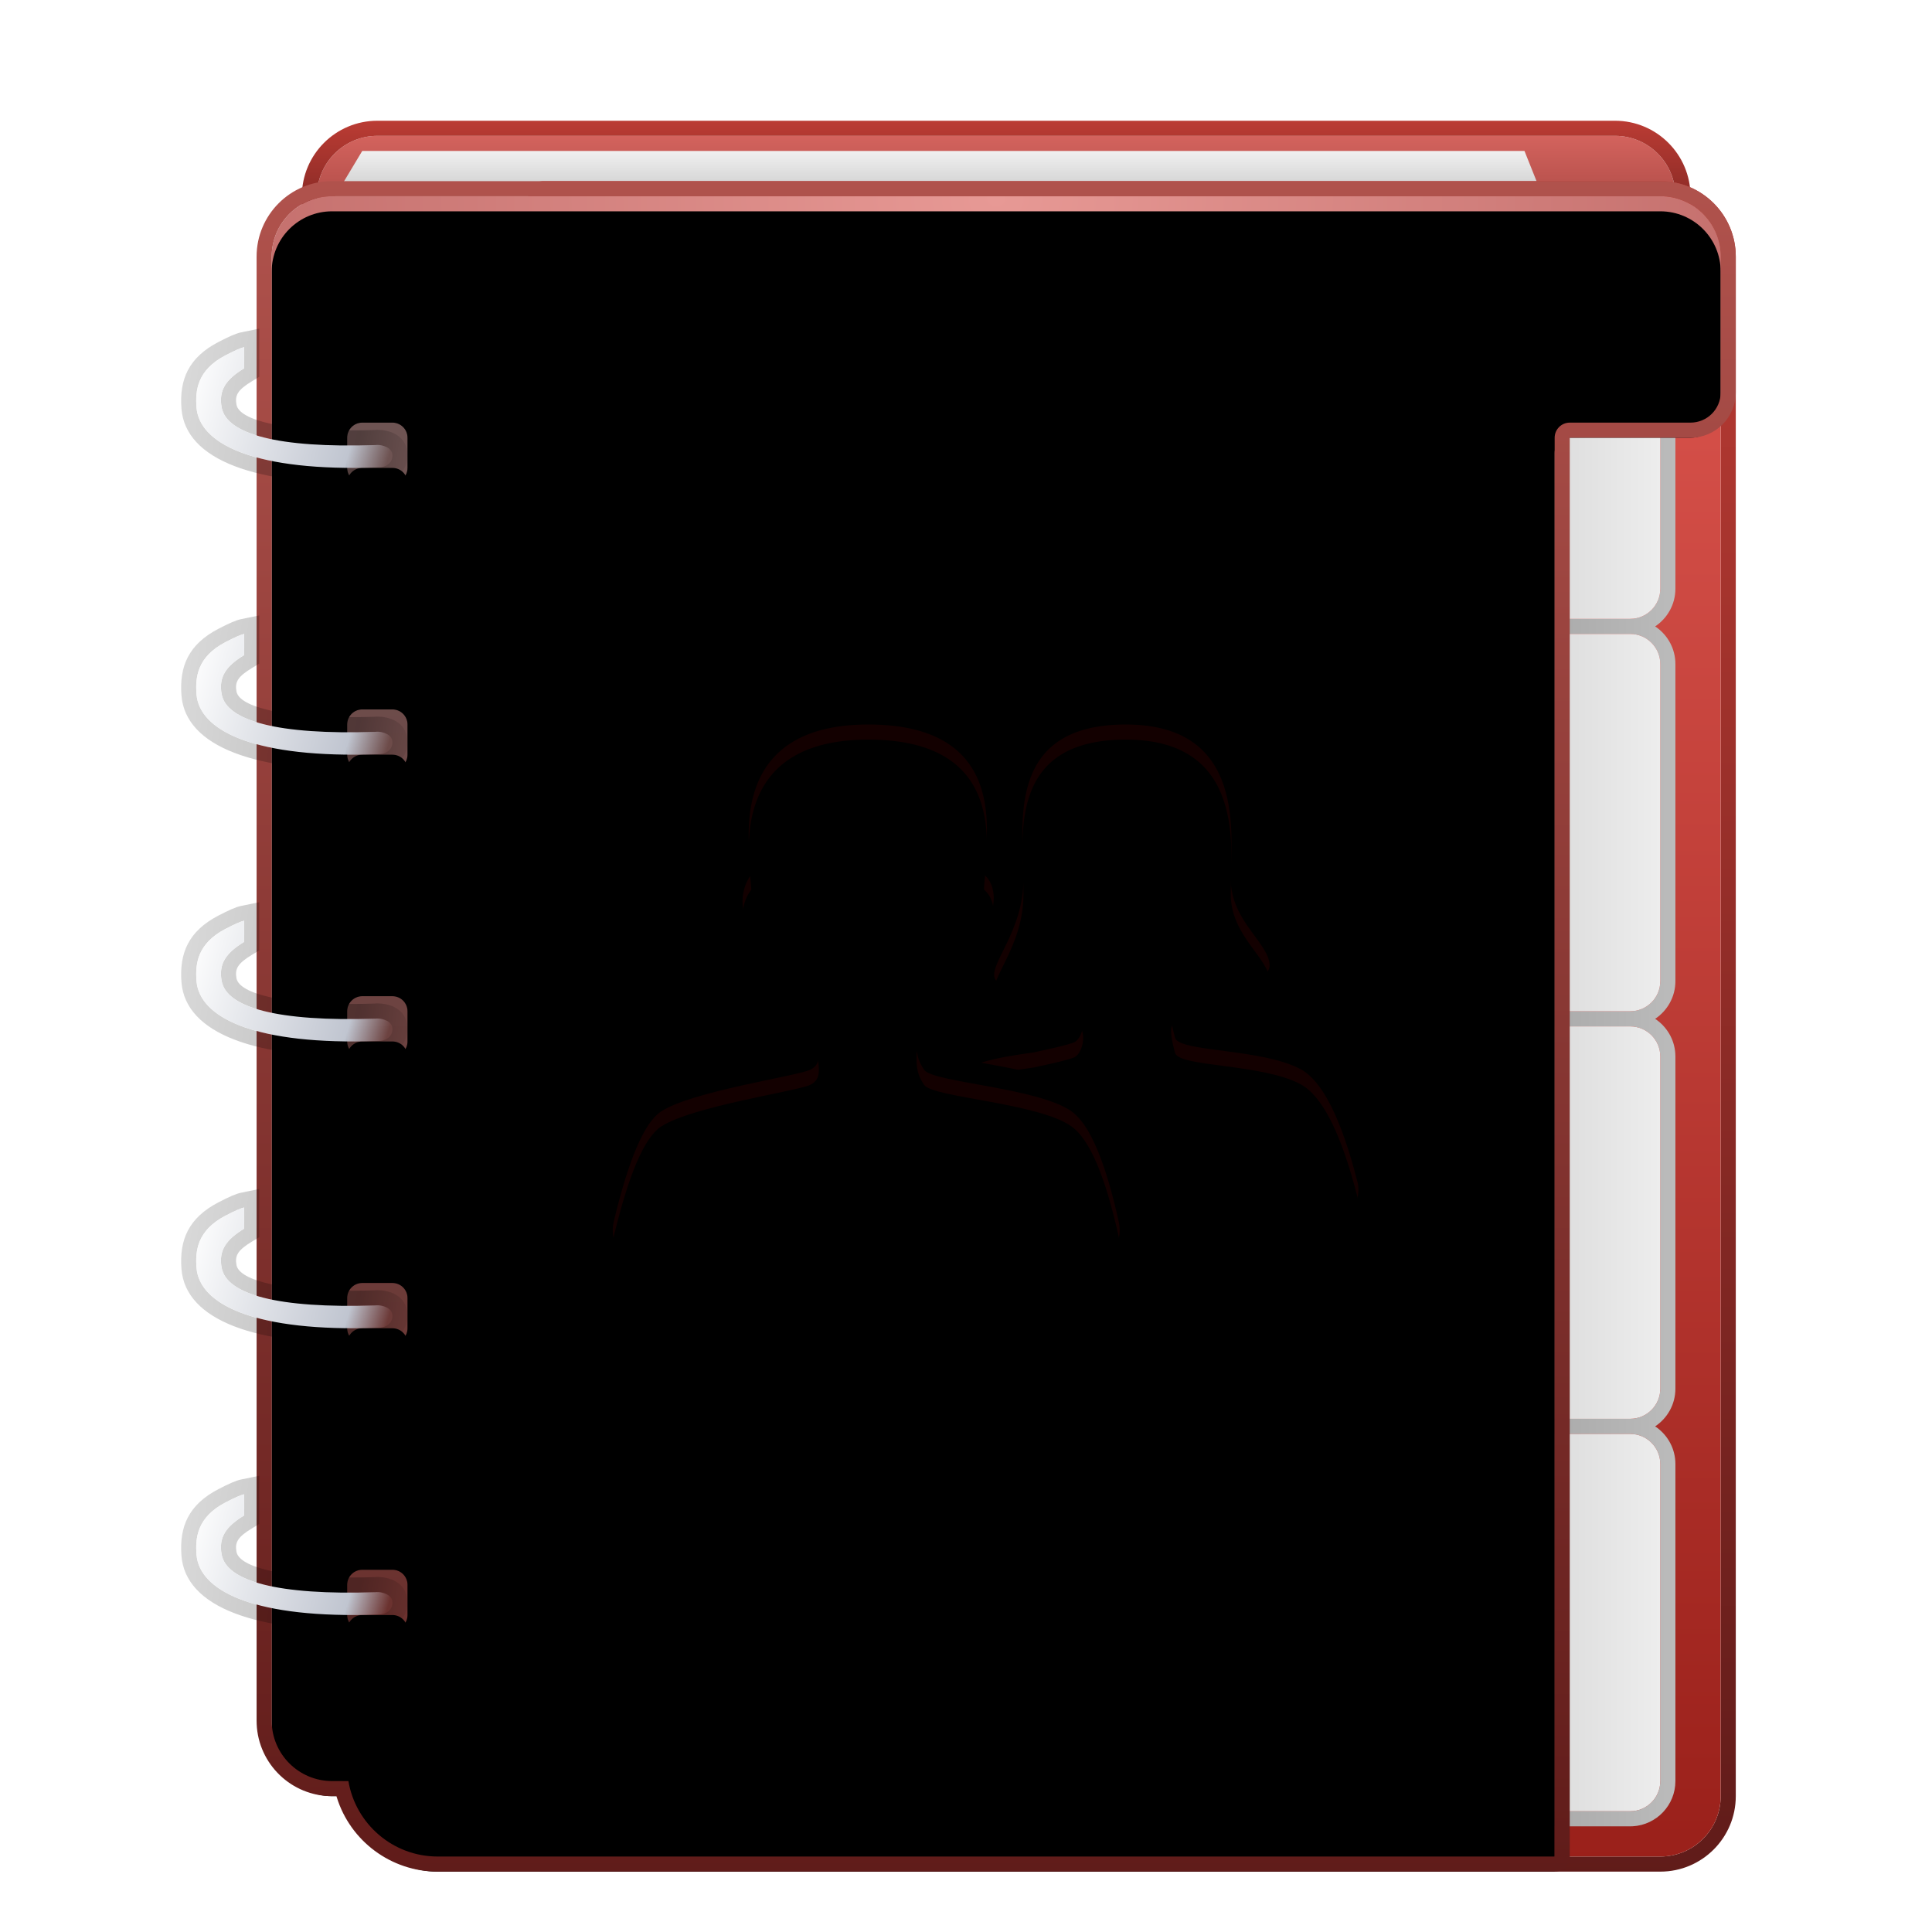 <svg xmlns="http://www.w3.org/2000/svg" xmlns:xlink="http://www.w3.org/1999/xlink" width="128" height="128" viewBox="0 0 128 128">
  <defs>
    <filter id="deepin-address-book-a" width="135%" height="132.2%" x="-15.5%" y="-14.8%" filterUnits="objectBoundingBox">
      <feOffset dy="2" in="SourceAlpha" result="shadowOffsetOuter1"/>
      <feGaussianBlur in="shadowOffsetOuter1" result="shadowBlurOuter1" stdDeviation="3"/>
      <feColorMatrix in="shadowBlurOuter1" result="shadowMatrixOuter1" values="0 0 0 0 0   0 0 0 0 0   0 0 0 0 0  0 0 0 0.2 0"/>
      <feMerge>
        <feMergeNode in="shadowMatrixOuter1"/>
        <feMergeNode in="SourceGraphic"/>
      </feMerge>
    </filter>
    <linearGradient id="deepin-address-book-b" x1="47.895%" x2="47.895%" y1="-24.634%" y2="100%">
      <stop offset="0%" stop-color="#E36D67"/>
      <stop offset="100%" stop-color="#943A36"/>
    </linearGradient>
    <linearGradient id="deepin-address-book-c" x1="47.895%" x2="47.895%" y1="-1.471%" y2="101.471%">
      <stop offset="0%" stop-color="#BC3C34"/>
      <stop offset="100%" stop-color="#5F1B19"/>
    </linearGradient>
    <linearGradient id="deepin-address-book-d" x1="43.345%" x2="43.345%" y1="0%" y2="50%">
      <stop offset="0%" stop-color="#F0F0F0"/>
      <stop offset="100%" stop-color="#D1D1D1"/>
    </linearGradient>
    <linearGradient id="deepin-address-book-e" x1="47.895%" x2="47.895%" y1="-1.471%" y2="101.471%">
      <stop offset="0%" stop-color="#BC3C34"/>
      <stop offset="100%" stop-color="#5F1B19"/>
    </linearGradient>
    <linearGradient id="deepin-address-book-f" x1="47.895%" x2="47.895%" y1="-1.471%" y2="101.471%">
      <stop offset="0%" stop-color="#DD564F"/>
      <stop offset="100%" stop-color="#9A201A"/>
    </linearGradient>
    <path id="deepin-address-book-g" d="M13,1 L87,1 C89.209,1 91,2.791 91,5 L91,107 C91,109.209 89.209,111 87,111 L13,111 L13,1 Z"/>
    <linearGradient id="deepin-address-book-h" x1="110%" x2="10%" y1="118.75%" y2="118.75%">
      <stop offset="0%" stop-color="#BEBEBE"/>
      <stop offset="100%" stop-color="#A0A0A0"/>
    </linearGradient>
    <linearGradient id="deepin-address-book-i" x1="110%" x2="10%" y1="68.75%" y2="68.75%">
      <stop offset="0%" stop-color="#F0F0F0"/>
      <stop offset="100%" stop-color="#D2D2D2"/>
    </linearGradient>
    <filter id="deepin-address-book-j" width="113.5%" height="111.6%" x="-6.8%" y="-5.8%" filterUnits="objectBoundingBox">
      <feGaussianBlur in="SourceGraphic" stdDeviation="2"/>
    </filter>
    <radialGradient id="deepin-address-book-k" cx="50%" cy="0%" r="114.583%" fx="50%" fy="0%" gradientTransform="matrix(0 .873 -1.194 0 .5 -.436)">
      <stop offset="0%" stop-color="#E79995"/>
      <stop offset="100%" stop-color="#8B2B2B"/>
    </radialGradient>
    <path id="deepin-address-book-l" d="M93,1 C95.209,1 97,2.791 97,5 L97,14 C97,15.105 96.105,16 95,16 L87,16 C86.448,16 86,16.448 86,17 L86,111 L12,111 C9.027,111 6.56,108.838 6.083,106.001 L5,106 C2.791,106 1,104.209 1,102 L1,5 C1,2.791 2.791,1 5,1 L93,1 Z"/>
    <filter id="deepin-address-book-m" width="101%" height="100.9%" x="-.5%" y="-.5%" filterUnits="objectBoundingBox">
      <feOffset dy="1" in="SourceAlpha" result="shadowOffsetInner1"/>
      <feComposite in="shadowOffsetInner1" in2="SourceAlpha" k2="-1" k3="1" operator="arithmetic" result="shadowInnerInner1"/>
      <feColorMatrix in="shadowInnerInner1" values="0 0 0 0 1   0 0 0 0 1   0 0 0 0 1  0 0 0 0.378 0"/>
    </filter>
    <linearGradient id="deepin-address-book-n" x1="47.895%" x2="47.895%" y1="-1.471%" y2="101.471%">
      <stop offset="0%" stop-color="#B1534D"/>
      <stop offset="100%" stop-color="#5F1B19"/>
    </linearGradient>
    <linearGradient id="deepin-address-book-o" x1="50%" x2="50%" y1="0%" y2="100%">
      <stop offset="0%" stop-color="#6E5453"/>
      <stop offset="100%" stop-color="#6B312E"/>
    </linearGradient>
    <path id="deepin-address-book-p" d="M14,95 C14.552,95 15,95.448 15,96 L15,98 C15,98.552 14.552,99 14,99 L12,99 C11.448,99 11,98.552 11,98 L11,96 C11,95.448 11.448,95 12,95 L14,95 Z M14,76 C14.552,76 15,76.448 15,77 L15,79 C15,79.552 14.552,80 14,80 L12,80 C11.448,80 11,79.552 11,79 L11,77 C11,76.448 11.448,76 12,76 L14,76 Z M14,57 C14.552,57 15,57.448 15,58 L15,60 C15,60.552 14.552,61 14,61 L12,61 C11.448,61 11,60.552 11,60 L11,58 C11,57.448 11.448,57 12,57 L14,57 Z M14,38 C14.552,38 15,38.448 15,39 L15,41 C15,41.552 14.552,42 14,42 L12,42 C11.448,42 11,41.552 11,41 L11,39 C11,38.448 11.448,38 12,38 L14,38 Z M14,19 C14.552,19 15,19.448 15,20 L15,22 C15,22.552 14.552,23 14,23 L12,23 C11.448,23 11,22.552 11,22 L11,20 C11,19.448 11.448,19 12,19 L14,19 Z"/>
    <filter id="deepin-address-book-q" width="300%" height="110%" x="-100%" y="-5%" filterUnits="objectBoundingBox">
      <feGaussianBlur in="SourceAlpha" result="shadowBlurInner1" stdDeviation="2.5"/>
      <feOffset dy="3" in="shadowBlurInner1" result="shadowOffsetInner1"/>
      <feComposite in="shadowOffsetInner1" in2="SourceAlpha" k2="-1" k3="1" operator="arithmetic" result="shadowInnerInner1"/>
      <feColorMatrix in="shadowInnerInner1" values="0 0 0 0 0   0 0 0 0 0   0 0 0 0 0  0 0 0 0.308 0"/>
    </filter>
    <linearGradient id="deepin-address-book-r" x1="50%" x2="50%" y1="0%" y2="100%">
      <stop offset="0%" stop-opacity=".289"/>
      <stop offset="100%" stop-opacity=".226"/>
    </linearGradient>
    <path id="deepin-address-book-t" d="M45.527,39 C55.302,39 53.195,47.102 53.195,48.94 C54.375,49.942 53.785,52.281 52.606,52.949 C52.353,56.708 48.729,59.213 48.729,59.798 C48.729,60.383 48.645,61.051 49.235,61.886 C49.825,62.722 56.819,63.056 59.01,64.643 C60.196,65.502 61.234,67.941 62.124,71.96 C62.163,72.137 62.183,72.318 62.183,72.5 C62.183,73.881 61.064,75 59.683,75 L59.683,75 L31.096,75 C30.901,75 30.705,74.977 30.515,74.931 C29.172,74.61 28.344,73.261 28.665,71.919 C29.651,67.794 30.694,65.368 31.792,64.643 C33.814,63.306 40.724,62.304 41.651,61.886 C42.578,61.469 42.157,60.55 42.157,59.631 C42.157,58.712 38.87,57.376 38.28,52.949 C36.932,51.947 36.932,50.026 37.775,48.94 C37.775,47.603 35.752,39 45.527,39 Z M62.588,39 C70.656,39 69.54,46.468 69.54,49.247 C69.54,52.026 72.115,53.502 72.115,54.979 C72.115,56.455 66.278,57.844 65.849,57.844 C65.42,57.844 65.592,58.799 65.849,59.755 C66.107,60.71 71.6,60.449 74.175,61.839 C75.606,62.611 76.859,65.095 77.932,69.291 C77.977,69.466 78,69.647 78,69.828 C78,70.979 77.103,71.921 75.969,71.995 L75.826,71.999 L63.995,72 L63.931,71.701 L63.842,71.316 C62.896,67.252 61.767,64.719 60.21,63.579 C59.212,62.848 57.788,62.372 55.622,61.911 L55.274,61.838 L54.693,61.722 L53,61.405 C54.044,61.076 55.307,60.888 56.46,60.73 L57.667,60.463 C58.472,60.279 59.089,60.117 59.24,60.015 C59.755,59.668 59.927,58.539 59.584,58.105 C59.24,57.671 54.348,56.802 53.919,55.847 C53.49,54.892 55.807,52.721 55.807,49.247 L55.8,48.736 C55.707,45.151 54.899,39 62.588,39 Z"/>
    <filter id="deepin-address-book-s" width="106.9%" height="108.3%" x="-3.9%" y="-4.2%" filterUnits="objectBoundingBox">
      <feOffset in="SourceAlpha" result="shadowOffsetOuter1"/>
      <feGaussianBlur in="shadowOffsetOuter1" result="shadowBlurOuter1" stdDeviation=".5"/>
      <feComposite in="shadowBlurOuter1" in2="SourceAlpha" operator="out" result="shadowBlurOuter1"/>
      <feColorMatrix in="shadowBlurOuter1" values="0 0 0 0 1   0 0 0 0 1   0 0 0 0 1  0 0 0 0.302 0"/>
    </filter>
    <filter id="deepin-address-book-u" width="109%" height="111.1%" x="-4.9%" y="-5.6%" filterUnits="objectBoundingBox">
      <feGaussianBlur in="SourceAlpha" result="shadowBlurInner1" stdDeviation=".5"/>
      <feOffset dy="1" in="shadowBlurInner1" result="shadowOffsetInner1"/>
      <feComposite in="shadowOffsetInner1" in2="SourceAlpha" k2="-1" k3="1" operator="arithmetic" result="shadowInnerInner1"/>
      <feColorMatrix in="shadowInnerInner1" values="0 0 0 0 0.189   0 0 0 0 0.003   0 0 0 0 0.003  0 0 0 0.497 0"/>
    </filter>
    <linearGradient id="deepin-address-book-v" x1="-1.362%" x2="110.989%" y1="29.738%" y2="41.188%">
      <stop offset="0%" stop-opacity=".146"/>
      <stop offset="74.43%" stop-opacity=".263"/>
      <stop offset="100%" stop-opacity="0"/>
    </linearGradient>
    <linearGradient id="deepin-address-book-w" x1="-7.691%" x2="102.592%" y1="44.041%" y2="64.342%">
      <stop offset="0%" stop-color="#FFF"/>
      <stop offset="81.552%" stop-color="#C0C5D0"/>
      <stop offset="100%" stop-color="#BDC3CE" stop-opacity="0"/>
      <stop offset="100%" stop-color="#B2D0E0"/>
      <stop offset="100%" stop-color="#FFF" stop-opacity="0"/>
    </linearGradient>
  </defs>
  <g fill="none" fill-rule="evenodd" filter="url(#deepin-address-book-a)" transform="translate(12 7)">
    <path fill="url(#deepin-address-book-b)" fill-rule="nonzero" d="M13,0 L83.568,0 L83.568,0 L95,0 C97.209,-4.05812251e-16 99,1.791 99,4 L99,8 L99,8 L9,8 L9,4 C9,1.791 10.791,4.05812251e-16 13,0 Z"/>
    <path fill="url(#deepin-address-book-c)" fill-rule="nonzero" d="M95,-1 L13,-1 C10.239,-1 8,1.239 8,4 L8,8 C8,8.552 8.448,9 9,9 L99,9 C99.552,9 100,8.552 100,8 L100,4 C100,1.239 97.761,-1 95,-1 Z M95,0 C97.209,0 99,1.791 99,4 L99,8 L9,8 L9,4 C9,1.791 10.791,0 13,0 L95,0 Z"/>
    <polygon fill="url(#deepin-address-book-d)" fill-rule="nonzero" points="12 1 89 1 91 6 9 6"/>
    <g transform="translate(11 3)">
      <path fill="url(#deepin-address-book-e)" fill-rule="nonzero" d="M87,0 L13,0 C12.448,0 12,0.448 12,1 L12,111 C12,111.552 12.448,112 13,112 L87,112 C89.761,112 92,109.761 92,107 L92,5 C92,2.239 89.761,0 87,0 Z M87,1 C89.209,1 91,2.791 91,5 L91,107 C91,109.209 89.209,111 87,111 L13,111 L13,1 L87,1 Z"/>
      <use fill="url(#deepin-address-book-f)" fill-rule="nonzero" xlink:href="#deepin-address-book-g"/>
      <path fill="url(#deepin-address-book-h)" fill-rule="nonzero" d="M85,2 C86.598,2 87.904,3.249 87.995,4.824 L88,5 L88,27 C88,28.044 87.466,28.964 86.657,29.501 C87.412,30 87.928,30.835 87.993,31.793 L88,32 L88,53 C88,54.044 87.466,54.964 86.657,55.501 C87.412,56 87.928,56.835 87.993,57.793 L88,58 L88,80 C88,81.044 87.466,81.964 86.657,82.501 C87.412,83 87.928,83.835 87.993,84.793 L88,85 L88,106 C88,107.598 86.751,108.904 85.176,108.995 L85,109 L76,109 C74.402,109 73.096,107.751 73.005,106.176 L73,106 L73,85 C73,83.956 73.534,83.036 74.343,82.499 C73.588,82 73.072,81.165 73.007,80.207 L73,80 L73,58 C73,56.956 73.534,56.036 74.343,55.499 C73.588,55 73.072,54.165 73.007,53.207 L73,53 L73,32 C73,30.956 73.534,30.036 74.343,29.499 C73.588,29 73.072,28.165 73.007,27.207 L73,27 L73,5 C73,3.402 74.249,2.096 75.824,2.005 L76,2 L85,2 Z M85,83 L76,83 C74.946,83 74.082,83.816 74.005,84.851 L74,85 L74,106 C74,107.054 74.816,107.918 75.851,107.995 L76,108 L85,108 L85.149,107.995 C86.132,107.922 86.918,107.139 86.994,106.157 L87,106 L87,85 C87,83.946 86.184,83.082 85.149,83.005 L85,83 Z M85,56 L76,56 C74.946,56 74.082,56.816 74.005,57.851 L74,58 L74,80 C74,81.054 74.816,81.918 75.851,81.995 L76,82 L85,82 C86.054,82 86.918,81.184 86.995,80.149 L87,80 L87,58 C87,56.946 86.184,56.082 85.149,56.005 L85,56 Z M85,30 L76,30 C74.946,30 74.082,30.816 74.005,31.851 L74,32 L74,53 C74,54.054 74.816,54.918 75.851,54.995 L76,55 L85,55 C86.054,55 86.918,54.184 86.995,53.149 L87,53 L87,32 C87,30.946 86.184,30.082 85.149,30.005 L85,30 Z M85,3 L76,3 C74.946,3 74.082,3.816 74.005,4.851 L74,5 L74,27 C74,28.054 74.816,28.918 75.851,28.995 L76,29 L85,29 C86.054,29 86.918,28.184 86.995,27.149 L87,27 L87,5 C87,3.946 86.184,3.082 85.149,3.005 L85,3 Z"/>
      <path fill="url(#deepin-address-book-i)" fill-rule="nonzero" d="M85,83 C86.105,83 87,83.895 87,85 L87,106 C87,107.105 86.105,108 85,108 L76,108 C74.895,108 74,107.105 74,106 L74,85 C74,83.895 74.895,83 76,83 L85,83 Z M85,56 C86.105,56 87,56.895 87,58 L87,80 C87,81.105 86.105,82 85,82 L76,82 C74.895,82 74,81.105 74,80 L74,58 C74,56.895 74.895,56 76,56 L85,56 Z M85,30 C86.105,30 87,30.895 87,32 L87,53 C87,54.105 86.105,55 85,55 L76,55 C74.895,55 74,54.105 74,53 L74,32 C74,30.895 74.895,30 76,30 L85,30 Z M85,3 C86.105,3 87,3.895 87,5 L87,27 C87,28.105 86.105,29 85,29 L76,29 C74.895,29 74,28.105 74,27 L74,5 C74,3.895 74.895,3 76,3 L85,3 Z"/>
      <path fill="#000" fill-rule="nonzero" d="M87,6 C89.209,6 89,7.791 89,10 L89,14 C89,15.105 90.105,16 89,16 L81,16 C80.448,16 80,16.448 80,17 L80,109 L9.687,109 C7.477,109 5.687,109.209 5.687,107 L5.687,104 L4.687,104 C2.477,104 0.687,102.209 0.687,100 L0.687,10 C0.687,7.791 2.477,11 4.687,11 L5.687,11 L5.687,10 C5.687,7.791 7.477,6 9.687,6 L87,6 Z" filter="url(#deepin-address-book-j)"/>
    </g>
    <g fill-rule="nonzero" transform="translate(5 3)">
      <use fill="url(#deepin-address-book-k)" xlink:href="#deepin-address-book-l"/>
      <use fill="#000" filter="url(#deepin-address-book-m)" xlink:href="#deepin-address-book-l"/>
      <path fill="url(#deepin-address-book-n)" d="M93,0 L5,0 C2.239,0 0,2.239 0,5 L0,102 L0.005,102.217 C0.118,104.878 2.311,107 5,107 L5.29,107 L5.32,107.098 C6.218,109.966 8.895,112 12,112 L86,112 C86.552,112 87,111.552 87,111 L87,17 L95,17 C96.657,17 98,15.657 98,14 L98,5 C98,2.239 95.761,0 93,0 Z M93,1 C95.209,1 97,2.791 97,5 L97,14 C97,15.105 96.105,16 95,16 L87,16 C86.448,16 86,16.448 86,17 L86,111 L12,111 C9.027,111 6.56,108.838 6.083,106.001 L5,106 C2.791,106 1,104.209 1,102 L1,5 C1,2.791 2.791,1 5,1 L93,1 Z"/>
    </g>
    <use fill="url(#deepin-address-book-o)" xlink:href="#deepin-address-book-p"/>
    <use fill="#000" filter="url(#deepin-address-book-q)" xlink:href="#deepin-address-book-p"/>
    <path fill="url(#deepin-address-book-r)" fill-rule="nonzero" d="M14,94 C15.054,94 15.918,94.816 15.995,95.851 L16,96 L16,98 C16,99.054 15.184,99.918 14.149,99.995 L14,100 L12,100 C10.946,100 10.082,99.184 10.005,98.149 L10,98 L10,96 C10,94.946 10.816,94.082 11.851,94.005 L12,94 L14,94 Z M14,95 L12,95 C11.487,95 11.064,95.386 11.007,95.883 L11,96 L11,98 C11,98.513 11.386,98.936 11.883,98.993 L12,99 L14,99 L14.117,98.993 C14.576,98.94 14.94,98.576 14.993,98.117 L15,98 L15,96 C15,95.487 14.614,95.064 14.117,95.007 L14,95 Z M14,75 C15.054,75 15.918,75.816 15.995,76.851 L16,77 L16,79 C16,80.054 15.184,80.918 14.149,80.995 L14,81 L12,81 C10.946,81 10.082,80.184 10.005,79.149 L10,79 L10,77 C10,75.946 10.816,75.082 11.851,75.005 L12,75 L14,75 Z M14,76 L12,76 C11.487,76 11.064,76.386 11.007,76.883 L11,77 L11,79 C11,79.513 11.386,79.936 11.883,79.993 L12,80 L14,80 L14.117,79.993 C14.576,79.94 14.94,79.576 14.993,79.117 L15,79 L15,77 C15,76.487 14.614,76.064 14.117,76.007 L14,76 Z M14,56 C15.054,56 15.918,56.816 15.995,57.851 L16,58 L16,60 C16,61.054 15.184,61.918 14.149,61.995 L14,62 L12,62 C10.946,62 10.082,61.184 10.005,60.149 L10,60 L10,58 C10,56.946 10.816,56.082 11.851,56.005 L12,56 L14,56 Z M14,57 L12,57 C11.487,57 11.064,57.386 11.007,57.883 L11,58 L11,60 C11,60.513 11.386,60.936 11.883,60.993 L12,61 L14,61 L14.117,60.993 C14.576,60.94 14.94,60.576 14.993,60.117 L15,60 L15,58 C15,57.487 14.614,57.064 14.117,57.007 L14,57 Z M14,37 C15.054,37 15.918,37.816 15.995,38.851 L16,39 L16,41 C16,42.054 15.184,42.918 14.149,42.995 L14,43 L12,43 C10.946,43 10.082,42.184 10.005,41.149 L10,41 L10,39 C10,37.946 10.816,37.082 11.851,37.005 L12,37 L14,37 Z M14,38 L12,38 C11.487,38 11.064,38.386 11.007,38.883 L11,39 L11,41 C11,41.513 11.386,41.936 11.883,41.993 L12,42 L14,42 L14.117,41.993 C14.576,41.94 14.94,41.576 14.993,41.117 L15,41 L15,39 C15,38.487 14.614,38.064 14.117,38.007 L14,38 Z M14,18 C15.054,18 15.918,18.816 15.995,19.851 L16,20 L16,22 C16,23.054 15.184,23.918 14.149,23.995 L14,24 L12,24 C10.946,24 10.082,23.184 10.005,22.149 L10,22 L10,20 C10,18.946 10.816,18.082 11.851,18.005 L12,18 L14,18 Z M14,19 L12,19 C11.487,19 11.064,19.386 11.007,19.883 L11,20 L11,22 C11,22.513 11.386,22.936 11.883,22.993 L12,23 L14,23 L14.117,22.993 C14.576,22.94 14.94,22.576 14.993,22.117 L15,22 L15,20 C15,19.487 14.614,19.064 14.117,19.007 L14,19 Z"/>
    <g fill-rule="nonzero">
      <use fill="#000" filter="url(#deepin-address-book-s)" xlink:href="#deepin-address-book-t"/>
      <use fill="#4D0000" fill-opacity=".253" xlink:href="#deepin-address-book-t"/>
      <use fill="#000" filter="url(#deepin-address-book-u)" xlink:href="#deepin-address-book-t"/>
    </g>
    <path fill="url(#deepin-address-book-v)" fill-rule="nonzero" d="M5.175,15.966 L5.175,12.774 L3.973,13.02 C3.638,13.089 3.171,13.295 2.471,13.659 C0.49,14.69 -0.128,16.149 0.023,18.078 C0.288,21.456 4.893,23.189 12.613,22.983 L13.114,22.967 C14.115,22.968 15,22.259 15,21.177 C15,19.99 14.036,19.514 13.113,19.481 L12.993,19.478 C12.957,19.478 12.924,19.479 12.894,19.481 L12.812,19.488 L12.092,19.507 C6.747,19.606 3.86,18.833 3.668,17.815 C3.548,17.178 3.762,16.822 4.693,16.258 L5.175,15.966 Z M4.175,14 L4.175,15.402 C2.974,16.13 2.47,16.855 2.686,18 C3.016,19.756 6.378,20.699 12.887,20.487 L12.945,20.48 C12.958,20.479 12.977,20.478 13.012,20.479 L13.078,20.481 C13.262,20.487 14,20.611 14,21.177 C14,21.639 13.637,21.922 13.191,21.963 L12.987,21.971 L12.164,21.993 C4.761,22.125 1.207,20.39 1.02,18 C0.932,16.884 1.062,15.52 2.933,14.546 C3.548,14.226 3.962,14.044 4.175,14 Z"/>
    <path fill="url(#deepin-address-book-w)" fill-rule="nonzero" d="M4.175,14 L4.175,15.402 C2.974,16.13 2.47,16.855 2.686,18 C3.016,19.756 6.378,20.699 12.887,20.487 C12.95,20.485 12.894,20.474 13.078,20.481 C13.262,20.487 14,20.611 14,21.177 C14,21.677 13.573,21.968 13.078,21.968 C13.047,21.968 13.017,21.97 12.987,21.971 C5.024,22.25 1.214,20.477 1.02,18 C0.932,16.884 1.062,15.52 2.933,14.546 C3.548,14.226 3.962,14.044 4.175,14 Z"/>
    <path fill="url(#deepin-address-book-v)" fill-rule="nonzero" d="M5.175,34.966 L5.175,31.774 L3.973,32.02 C3.638,32.089 3.171,32.295 2.471,32.659 C0.49,33.69 -0.128,35.149 0.023,37.078 C0.288,40.456 4.893,42.189 12.613,41.983 L13.114,41.967 C14.115,41.968 15,41.259 15,40.177 C15,38.99 14.036,38.514 13.113,38.481 L12.993,38.478 C12.957,38.478 12.924,38.479 12.894,38.481 L12.812,38.488 L12.092,38.507 C6.747,38.606 3.86,37.833 3.668,36.815 C3.548,36.178 3.762,35.822 4.693,35.258 L5.175,34.966 Z M4.175,33 L4.175,34.402 C2.974,35.13 2.47,35.855 2.686,37 C3.016,38.756 6.378,39.699 12.887,39.487 L12.945,39.48 C12.958,39.479 12.977,39.478 13.012,39.479 L13.078,39.481 C13.262,39.487 14,39.611 14,40.177 C14,40.639 13.637,40.922 13.191,40.963 L12.987,40.971 L12.164,40.993 C4.761,41.125 1.207,39.39 1.02,37 C0.932,35.884 1.062,34.52 2.933,33.546 C3.548,33.226 3.962,33.044 4.175,33 Z"/>
    <path fill="url(#deepin-address-book-w)" fill-rule="nonzero" d="M4.175,33 L4.175,34.402 C2.974,35.13 2.47,35.855 2.686,37 C3.016,38.756 6.378,39.699 12.887,39.487 C12.95,39.485 12.894,39.474 13.078,39.481 C13.262,39.487 14,39.611 14,40.177 C14,40.677 13.573,40.968 13.078,40.968 C13.047,40.968 13.017,40.97 12.987,40.971 C5.024,41.25 1.214,39.477 1.02,37 C0.932,35.884 1.062,34.52 2.933,33.546 C3.548,33.226 3.962,33.044 4.175,33 Z"/>
    <path fill="url(#deepin-address-book-v)" fill-rule="nonzero" d="M5.175,53.966 L5.175,50.774 L3.973,51.02 C3.638,51.089 3.171,51.295 2.471,51.659 C0.49,52.69 -0.128,54.149 0.023,56.078 C0.288,59.456 4.893,61.189 12.613,60.983 L13.114,60.967 C14.115,60.968 15,60.259 15,59.177 C15,57.99 14.036,57.514 13.113,57.481 L12.993,57.478 C12.957,57.478 12.924,57.479 12.894,57.481 L12.812,57.488 L12.092,57.507 C6.747,57.606 3.86,56.833 3.668,55.815 C3.548,55.178 3.762,54.822 4.693,54.258 L5.175,53.966 Z M4.175,52 L4.175,53.402 C2.974,54.13 2.47,54.855 2.686,56 C3.016,57.756 6.378,58.699 12.887,58.487 L12.945,58.48 C12.958,58.479 12.977,58.478 13.012,58.479 L13.078,58.481 C13.262,58.487 14,58.611 14,59.177 C14,59.639 13.637,59.922 13.191,59.963 L12.987,59.971 L12.164,59.993 C4.761,60.125 1.207,58.39 1.02,56 C0.932,54.884 1.062,53.52 2.933,52.546 C3.548,52.226 3.962,52.044 4.175,52 Z"/>
    <path fill="url(#deepin-address-book-w)" fill-rule="nonzero" d="M4.175,52 L4.175,53.402 C2.974,54.13 2.47,54.855 2.686,56 C3.016,57.756 6.378,58.699 12.887,58.487 C12.95,58.485 12.894,58.474 13.078,58.481 C13.262,58.487 14,58.611 14,59.177 C14,59.677 13.573,59.968 13.078,59.968 C13.047,59.968 13.017,59.97 12.987,59.971 C5.024,60.25 1.214,58.477 1.02,56 C0.932,54.884 1.062,53.52 2.933,52.546 C3.548,52.226 3.962,52.044 4.175,52 Z"/>
    <path fill="url(#deepin-address-book-v)" fill-rule="nonzero" d="M5.175,72.966 L5.175,69.774 L3.973,70.02 C3.638,70.089 3.171,70.295 2.471,70.659 C0.49,71.69 -0.128,73.149 0.023,75.078 C0.288,78.456 4.893,80.189 12.613,79.983 L13.114,79.967 C14.115,79.968 15,79.259 15,78.177 C15,76.99 14.036,76.514 13.113,76.481 L12.993,76.478 C12.957,76.478 12.924,76.479 12.894,76.481 L12.812,76.488 L12.092,76.507 C6.747,76.606 3.86,75.833 3.668,74.815 C3.548,74.178 3.762,73.822 4.693,73.258 L5.175,72.966 Z M4.175,71 L4.175,72.402 C2.974,73.13 2.47,73.855 2.686,75 C3.016,76.756 6.378,77.699 12.887,77.487 L12.945,77.48 C12.958,77.479 12.977,77.478 13.012,77.479 L13.078,77.481 C13.262,77.487 14,77.611 14,78.177 C14,78.639 13.637,78.922 13.191,78.963 L12.987,78.971 L12.164,78.993 C4.761,79.125 1.207,77.39 1.02,75 C0.932,73.884 1.062,72.52 2.933,71.546 C3.548,71.226 3.962,71.044 4.175,71 Z"/>
    <path fill="url(#deepin-address-book-w)" fill-rule="nonzero" d="M4.175,71 L4.175,72.402 C2.974,73.13 2.47,73.855 2.686,75 C3.016,76.756 6.378,77.699 12.887,77.487 C12.95,77.485 12.894,77.474 13.078,77.481 C13.262,77.487 14,77.611 14,78.177 C14,78.677 13.573,78.968 13.078,78.968 C13.047,78.968 13.017,78.97 12.987,78.971 C5.024,79.25 1.214,77.477 1.02,75 C0.932,73.884 1.062,72.52 2.933,71.546 C3.548,71.226 3.962,71.044 4.175,71 Z"/>
    <path fill="url(#deepin-address-book-v)" fill-rule="nonzero" d="M5.175,91.966 L5.175,88.774 L3.973,89.02 C3.638,89.089 3.171,89.295 2.471,89.659 C0.49,90.69 -0.128,92.149 0.023,94.078 C0.288,97.456 4.893,99.189 12.613,98.983 L13.114,98.967 C14.115,98.968 15,98.259 15,97.177 C15,95.99 14.036,95.514 13.113,95.481 L12.993,95.478 C12.957,95.478 12.924,95.479 12.894,95.481 L12.812,95.488 L12.092,95.507 C6.747,95.606 3.86,94.833 3.668,93.815 C3.548,93.178 3.762,92.822 4.693,92.258 L5.175,91.966 Z M4.175,90 L4.175,91.402 C2.974,92.13 2.47,92.855 2.686,94 C3.016,95.756 6.378,96.699 12.887,96.487 L12.945,96.48 C12.958,96.479 12.977,96.478 13.012,96.479 L13.078,96.481 C13.262,96.487 14,96.611 14,97.177 C14,97.639 13.637,97.922 13.191,97.963 L12.987,97.971 L12.164,97.993 C4.761,98.125 1.207,96.39 1.02,94 C0.932,92.884 1.062,91.52 2.933,90.546 C3.548,90.226 3.962,90.044 4.175,90 Z"/>
    <path fill="url(#deepin-address-book-w)" fill-rule="nonzero" d="M4.175,90 L4.175,91.402 C2.974,92.13 2.47,92.855 2.686,94 C3.016,95.756 6.378,96.699 12.887,96.487 C12.95,96.485 12.894,96.474 13.078,96.481 C13.262,96.487 14,96.611 14,97.177 C14,97.677 13.573,97.968 13.078,97.968 C13.047,97.968 13.017,97.97 12.987,97.971 C5.024,98.25 1.214,96.477 1.02,94 C0.932,92.884 1.062,91.52 2.933,90.546 C3.548,90.226 3.962,90.044 4.175,90 Z"/>
  </g>
</svg>
